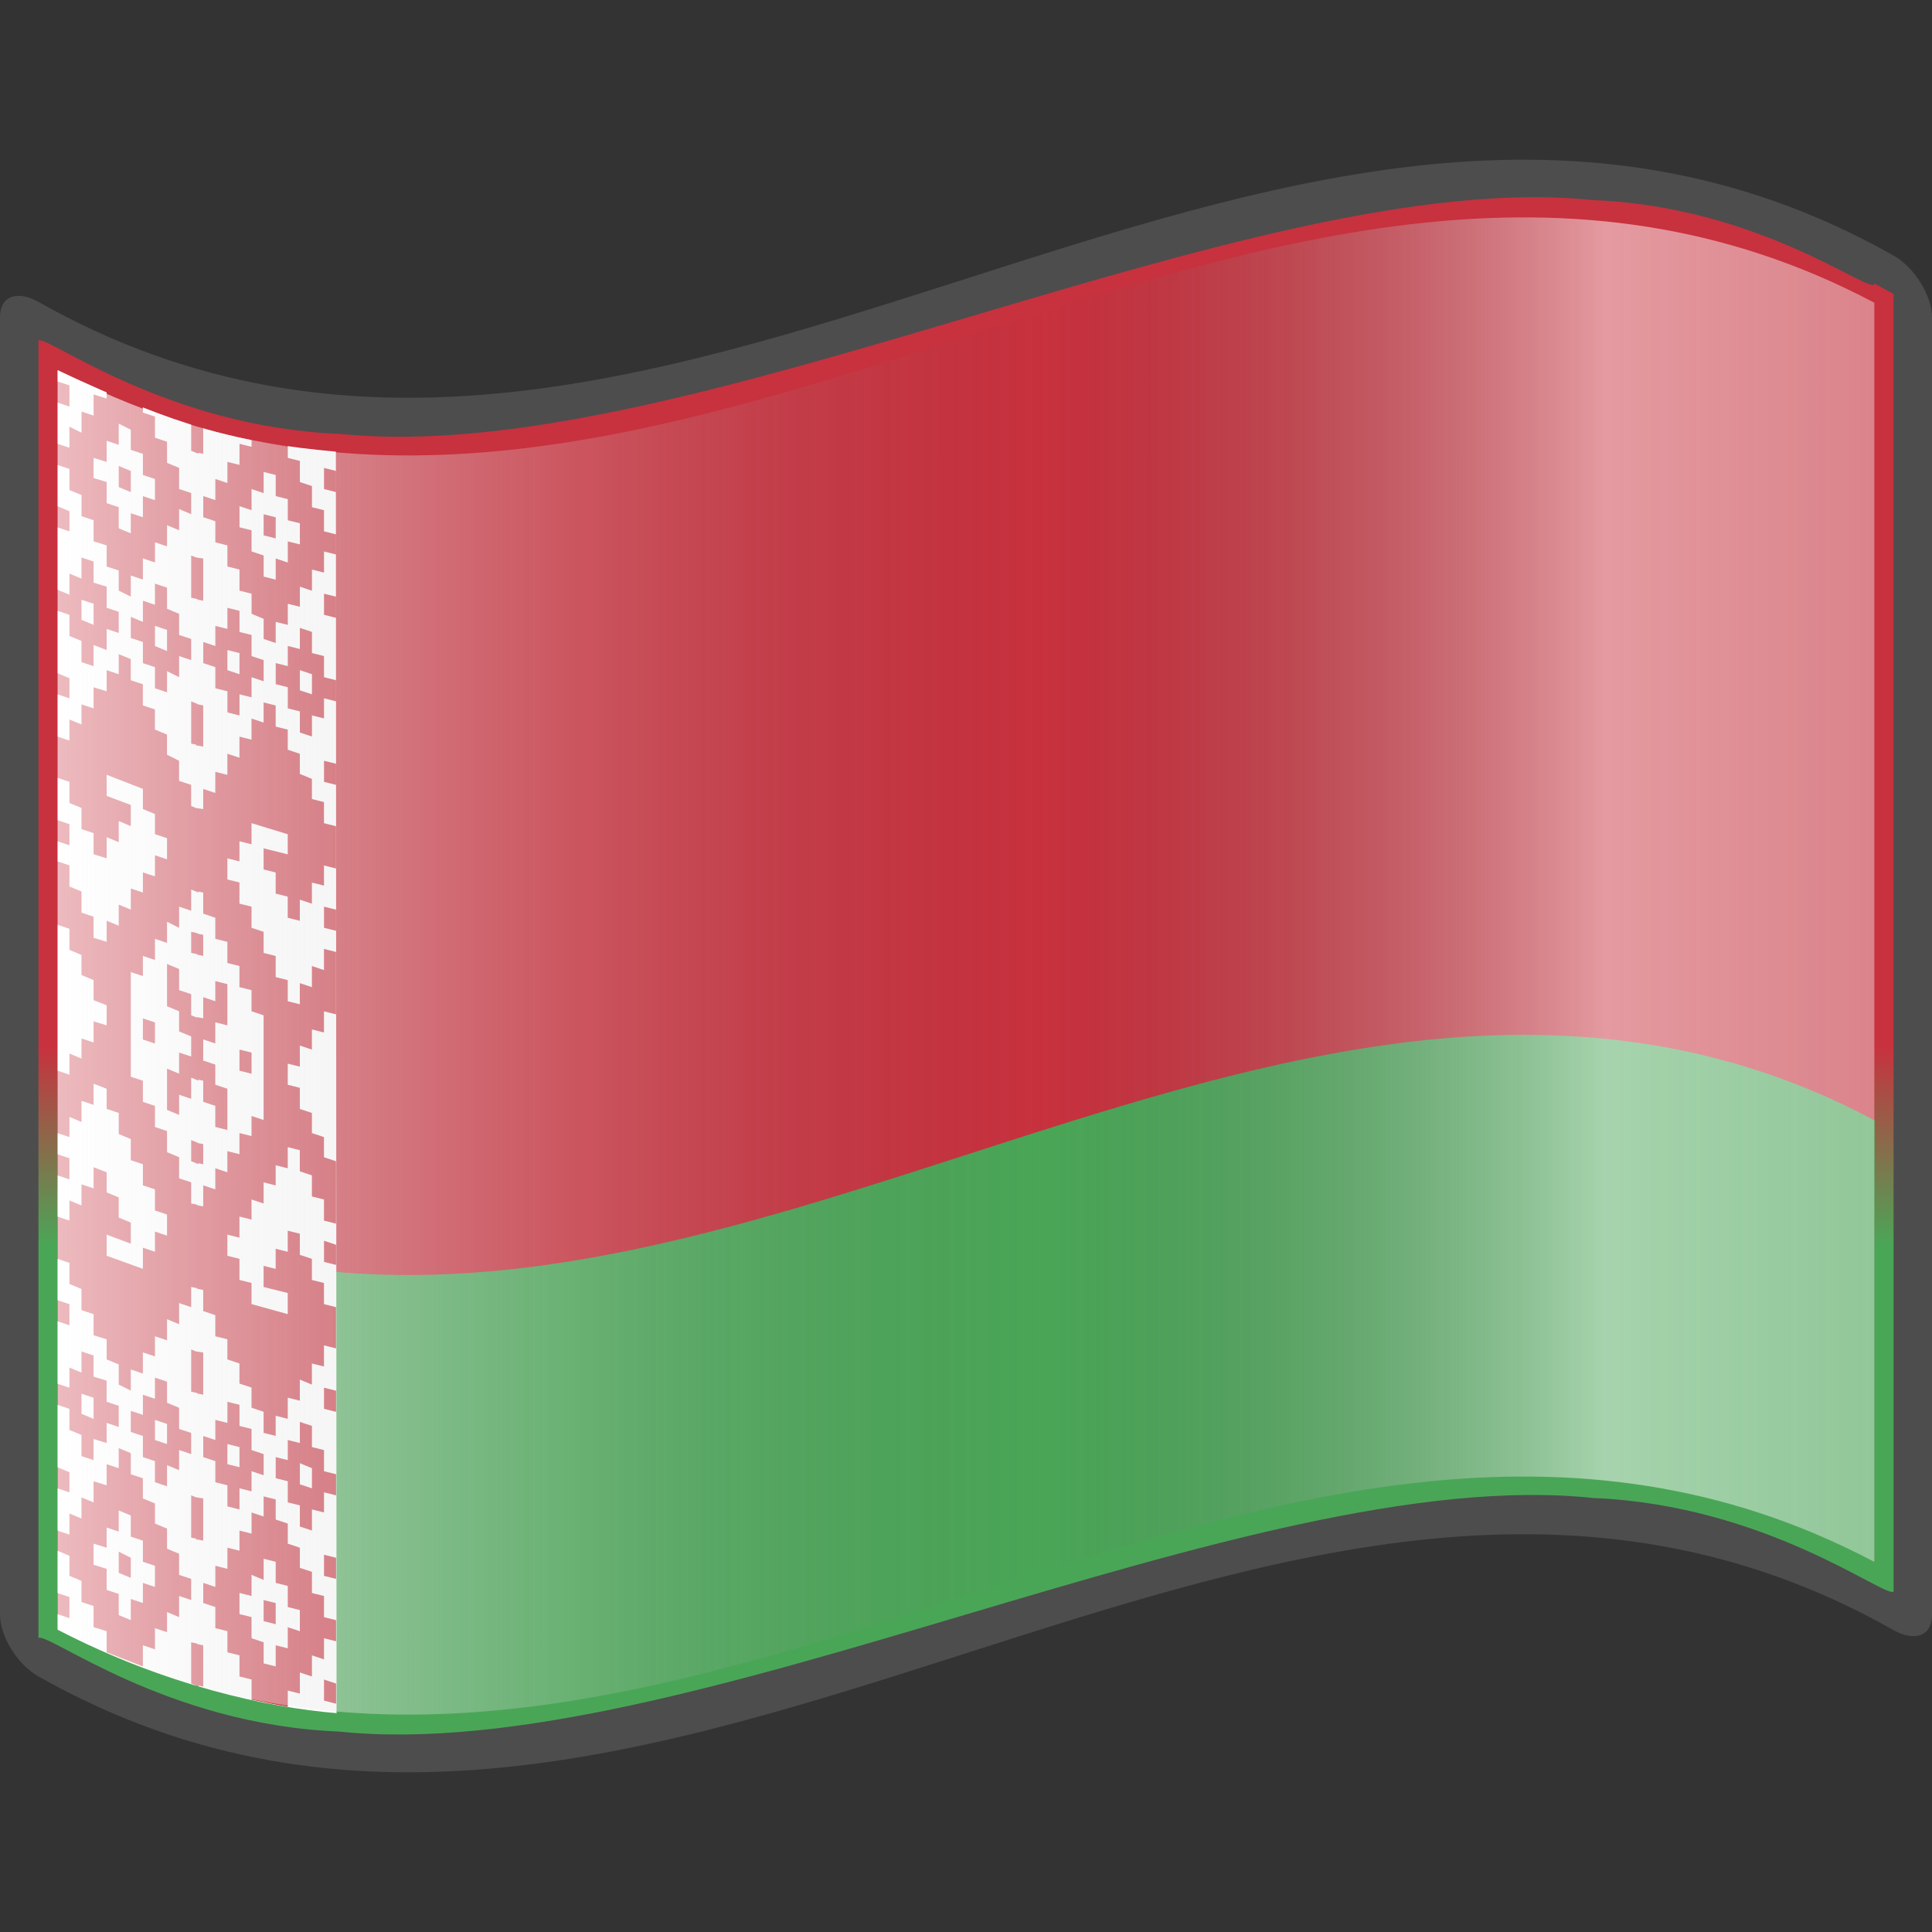 <?xml version="1.0" encoding="UTF-8"?> 
<svg xmlns="http://www.w3.org/2000/svg" xmlns:xlink="http://www.w3.org/1999/xlink" height="60" width="60" viewBox="0 0 256 256">
<rect x="0" y="0" width="256" height="256" fill="#333333" stroke="none"/>
<defs>
<linearGradient id="shadow" y2="141.973" gradientUnits="userSpaceOnUse" x2="269.333" gradientTransform="matrix(1.568,0,0,1.568,-129.371,-94.57)" y1="141.973" x1="87.397">
<stop stop-color="#FFF" stop-opacity="0.667" offset="0"/>
<stop stop-color="#d7d7d7" stop-opacity="0.219" offset="0.241"/>
<stop stop-color="#4d4d4d" stop-opacity="0" offset="0.459"/>
<stop stop-color="#FFF" stop-opacity="0.51" offset="0.719"/>
<stop stop-color="#f2f2f2" stop-opacity="0.4" offset="0.874"/>
<stop stop-color="#FFF" stop-opacity="0.624" offset="1"/>
</linearGradient>
<linearGradient id="gradient" x1="0%" y1="0%" x2="0%" y2="100%">
<stop stop-color="#c8313e" offset="0"/>
<stop stop-color="#c8313e" offset="0.55"/>
<stop stop-color="#4aa657" offset="0.677"/>
<stop stop-color="#4aa657" offset="1"/>
</linearGradient>
</defs>
<path fill="#4d4d4d" d="M248.361,32.472c-81.089-42.902-162.178,53.377-243.266,7.533-2.814-1.588-5.095-0.792-5.095,2.025v171.941c0,2.811,2.281,6.578,5.095,8.165,81.936,46.325,163.874-52.464,245.81-6.14,2.814,1.587,5.095,0.792,5.095-2.025v-171.941c0-2.811-2.281-6.578-5.095-8.165-0.848-0.479-1.696-0.943-2.544-1.392z"/>
<path fill="url(#gradient)" d="m248.361,37.567c0,1.854-14.892-10.205-37.309-11.054-22.416-2.352-52.355,6.506-82.452,15.427-30.098,8.899-60.349,17.891-83.389,15.56-23.04-0.853-38.868-13.027-40.115-12.399v171.941c1.235-0.802,16.907,11.481,39.798,12.395,22.89,2.399,52.999-6.569,83.108-15.508,30.109-8.929,60.218-17.856,83.108-15.437,22.891,0.932,38.563,13.211,39.797,12.409v-171.941c-1.274-0.723-2.544-1.392-2.544-1.392z"/>
<polyline points="0,256,0,0,256,0,256,256" fill="none"/>
<path fill="#c8313e" d="m248.361,206.931c-80.24-42.452-160.479,51.376-240.718,8.927v-166.846c80.239,42.45,160.479-51.379,240.718-8.927v166.846z"/>
<path fill="#4aa657" d="m203.2,137.129c-65.195-0.762-130.406,55.22-195.6,20.4v58.267c77.397,42.875,160.561-50.125,240.8-8.667v-58.667c-15.045-8.036-30.155-11.157-45.2-11.333z"/>
<path fill="#fff" d="m7.642,49.056v166.893c14.432,7.437,27.77,10.281,36.954,11.051,0-5.152-0.09-161.518-0.09-167.151-13.042-1.208-20.626-3.171-36.864-10.793z"/>
<path fill="#c8313e" d="M1.781,11.844v0.656l0.375,0.125v-0.656l-0.375-0.125zm1.531,0.312v0.219l-0.406-0.125v0.656l-0.375-0.125v0.656l-0.375-0.188v0.656l-0.375-0.125v0.656l0.375,0.125v0.656l0.375,0.156v0.656l0.375,0.125v0.656l0.406,0.125v0.656l0.375,0.125v0.625l0.375,0.187v-0.656l0.375,0.125v-0.656l0.375,0.125v-0.625l0.375,0.125v-0.656l0.375,0.156v-0.656l0.375,0.156v-0.656l-0.375-0.125v-0.656l-0.375-0.156v-0.656l-0.375-0.125v-0.656l-0.375-0.125v-0.188c-0.334-0.132-0.757-0.31-1.125-0.469zm0.375,1l0.375,0.188v0.625l0.375,0.125v0.656l0.375,0.125v0.656l-0.375-0.125v0.656l-0.375-0.125v0.625l-0.375-0.156v-0.656l-0.375-0.125v-0.656l-0.406-0.125v-0.625l0.406,0.125v-0.656l0.375,0.125v-0.656zm2.25,0v0.844l0.156,0.062,0.062,0.031v-0.031l0.156,0.031v-0.813c-0.123-0.036-0.25-0.085-0.375-0.125zm1.875,0.5v0.219l-0.375-0.094v0.656l-0.375-0.094v0.656l-0.375-0.125v0.656l-0.375-0.125v0.656l0.375,0.125v0.656l0.375,0.094v0.656l0.375,0.094v0.656l0.375,0.094v0.625l0.375,0.156v0.625l0.375,0.125v-0.656l0.375,0.094v-0.656l0.375,0.094v-0.625l0.375,0.125v-0.656l0.375,0.094v-0.656l0.375,0.094v-0.625l-0.375-0.094v-0.656l-0.375-0.094v-0.656l-0.375-0.125v-0.656l-0.375-0.094v-0.375c-0.374-0.053-0.769-0.117-1.125-0.188zm-4.125,0.813v0.656l0.375,0.156v-0.656l-0.375-0.156zm6.375,0.062v0.656l0.375,0.094v-0.656l-0.375-0.094zm-1.875,0.125l0.375,0.094v0.656l0.375,0.094v0.656l0.375,0.094v0.656l-0.375-0.094v0.656l-0.375-0.125v0.656l-0.375-0.094v-0.656l-0.375-0.125v-0.656l-0.375-0.094v-0.656l0.375,0.125v-0.656l0.375,0.125v-0.656zm-6.406,1.063v0.656l0.375,0.125v-0.625l-0.375-0.156zm6.406,0.25v0.656l0.375,0.094v-0.656l-0.375-0.094zm-2.25,1.281v1.312l0.156,0.031,0.062,0.031,0.156,0.031v-1.312l-0.219-0.031-0.156-0.062zm-3.406,0.062v0.656l-0.375-0.156v0.656l-0.375-0.156v0.656l0.375,0.125v0.656l0.375,0.156v0.656l0.375,0.125v-0.656l0.406,0.156v-0.656l0.375,0.125v-0.656l-0.375-0.125v-0.656l-0.406-0.125v-0.656l-0.375-0.125zm2.281,0.812v0.656l-0.375-0.125v0.656l-0.375-0.156v0.656l0.375,0.125v0.656l0.375,0.125v0.656l0.375,0.125v-0.656l0.375,0.187v-0.656l0.375,0.125v-0.656l-0.375-0.125v-0.656l-0.375-0.156v-0.656l-0.375-0.125zm5.25,0.312v0.656l0.375,0.094v-0.656l-0.375-0.094zm-7.531,0.188l0.375,0.125v0.656l-0.375-0.156v-0.625zm4.531,0.25v0.656l-0.375-0.094v0.625l-0.375-0.125v0.656l0.375,0.125v0.656l0.375,0.094v0.656l0.375,0.094v-0.656l0.375,0.094v-0.625l0.375,0.125v-0.656l-0.375-0.125v-0.656l-0.375-0.094v-0.656l-0.375-0.094zm-2.25,0.562l0.375,0.125v0.656l-0.375-0.156v-0.625zm4.5,0.062v0.656l-0.375-0.094v0.625l-0.375-0.094v0.656l0.375,0.094v0.656l0.375,0.094v0.656l0.375,0.125v-0.656l0.375,0.094v-0.625l0.375,0.094v-0.656l-0.375-0.094v-0.656l-0.375-0.094v-0.656l-0.375-0.125zm-2.25,0.688l0.375,0.094v0.656l-0.375-0.125v-0.625zm-3.375,0.125v0.625l-0.375-0.125v0.656l-0.406-0.125v0.656l-0.375-0.125v0.625l-0.375-0.156v0.656l-0.375-0.125v1.281l0.375,0.125v0.656l0.375,0.156v0.656l0.375,0.125v0.656l0.406,0.125v-0.656l0.375,0.156v-0.656l0.375,0.156v-0.656l-0.75-0.281v-0.656l1.125,0.438v0.625l0.375,0.156v0.625l0.375,0.125v0.656l-0.375-0.125v0.656l-0.375-0.125v0.625l-0.375-0.125v0.656l-0.375-0.156v0.656l-0.375-0.156v0.656l-0.406-0.125v-0.656l-0.375-0.125v-0.656l-0.375-0.156v-0.656l-0.375-0.125v1.969l0.375,0.125v0.656l0.375,0.156v0.625l0.375,0.156v0.625l0.406,0.156v0.375,0.25l-0.406-0.125v0.656l-0.375-0.125v0.625l-0.375-0.156v0.656l-0.375-0.125v1.938l0.375,0.125v-0.625l0.375,0.156v-0.656l0.375,0.125v-0.656l0.406,0.156v0.625l0.375,0.125v0.656l0.375,0.156v0.656l0.375,0.125v0.656l0.375,0.125v0.656l0.375,0.125v0.656l-0.375-0.125v0.625l-0.375-0.125v0.656l-1.125-0.406v-0.656l0.75,0.281v-0.656l-0.375-0.156v-0.625l-0.375-0.156v-0.625l-0.406-0.156v0.656l-0.375-0.125v0.656l-0.375-0.156v0.625l-0.375-0.125v1.313l0.375,0.125v0.656l0.375,0.156v0.656l0.375,0.125v0.656l0.406,0.125v0.625l0.375,0.156v0.625l0.375,0.188v-0.656l0.375,0.125v-0.656l0.375,0.125v-0.625l0.375,0.125v-0.656l0.375,0.156v-0.656l0.375,0.125v-0.625l0.156,0.031,0.062,0.031,0.156,0.031v0.656l0.375,0.125v0.656l0.375,0.094v0.625l0.375,0.125v0.625l0.375,0.125v0.625l0.375,0.125v0.656l0.375,0.094v-0.625l0.375,0.094v-0.656l0.375,0.094v-0.656l0.375,0.156v-0.656l0.375,0.094v-0.656l0.375,0.094v-1.281l-0.375-0.094v-0.656l-0.375-0.094v-0.656l-0.375-0.125v-0.656l-0.375-0.094v0.656l-0.375-0.094v0.625l-0.375-0.094v0.656l0.75,0.187v0.656l-1.125-0.312v-0.656l-0.375-0.094v-0.656l-0.375-0.094v-0.656l0.375,0.094v-0.656l0.375,0.094v-0.625l0.375,0.125v-0.656l0.375,0.094v-0.625l0.375,0.094v-0.656l0.375,0.094v0.656l0.375,0.125v0.656l0.375,0.094v0.656l0.375,0.094v-1.938l-0.375-0.125v-0.625l-0.375-0.125v-0.625l-0.375-0.125v-0.656l-0.375-0.094v-0.281-0.375l0.375,0.094v-0.656l0.375,0.125v-0.625l0.375,0.094v-0.656l0.375,0.094v-1.938l-0.375-0.094v0.656l-0.375-0.125v0.656l-0.375-0.125v0.656l-0.375-0.094v-0.656l-0.375-0.094v-0.656l-0.375-0.094v-0.656l-0.375-0.125v-0.656l-0.375-0.094v-0.656l-0.375-0.094v-0.656l0.375,0.094v-0.625l0.375,0.094v-0.656l1.125,0.344v0.625l-0.75-0.187v0.656l0.375,0.094v0.656l0.375,0.094v0.656l0.375,0.094v-0.656l0.375,0.125v-0.656l0.375,0.094v-0.625l0.375,0.094v-1.313l-0.375-0.094v-0.656l-0.375-0.094v-0.625l-0.375-0.156v-0.625l-0.375-0.125v-0.625l-0.375-0.094v-0.656l-0.375-0.094v0.625l-0.375-0.125v0.656l-0.375-0.094v0.656l-0.375-0.125v0.656l-0.375-0.094v0.656l-0.375-0.125v0.625l-0.219-0.031-0.156-0.063v-0.656l-0.375-0.125v-0.625l-0.375-0.188v-0.625l-0.375-0.156v-0.625l-0.375-0.125v-0.656l-0.375-0.125v-0.656l-0.375-0.156zm5.625,0.5l0.375,0.125v0.625l-0.375-0.125v-0.625zm-7.531,0.094v0.656l0.375,0.125v-0.625l-0.375-0.156zm4.156,0.875v1.313l0.156,0.031v0.031h0.062l0.156,0.031v-1.281l-0.156-0.031-0.062-0.031-0.156-0.063zm4.125,1.844v0.656l0.375,0.094v-0.656l-0.375-0.094zm-8.281,1.844v0.656l0.375,0.125v-0.656l-0.375-0.125zm4.156,2.156l0.156,0.062,0.062,0.031v-0.031l0.156,0.031v0.656l0.375,0.125v0.656l0.375,0.094v0.656l0.375,0.094v0.656l0.375,0.094v0.656l0.375,0.125v1.688,1.562l-0.375-0.125v0.625l-0.375-0.094v0.656l-0.375-0.094v0.656l-0.375-0.125v0.656l-0.375-0.125v0.656l-0.156-0.031-0.062-0.031-0.156-0.031v-0.656l-0.375-0.125v-0.656l-0.375-0.156v-0.656l-0.375-0.125v-0.656l-0.375-0.125v-0.656l-0.375-0.125v-1.562-1.688l0.375,0.125v-0.625l0.375,0.125v-0.656l0.375,0.125v-0.656l0.375,0.188v-0.656l0.375,0.125v-0.656zm4.125,0.531v0.656l0.375,0.094v-0.656l-0.375-0.094zm-4.125,0.781v0.656l0.156,0.031,0.062,0.031,0.156,0.031v-0.656l-0.156-0.031-0.062-0.031-0.156-0.031zm-0.75,1v1.312l0.375,0.156v0.625l0.375,0.156v0.375,0.25l-0.375-0.125v0.656l-0.375-0.156v1.281l0.375,0.156v-0.625l0.375,0.125v-0.656l0.156,0.062,0.062,0.031v-0.031l0.156,0.031v0.656l0.375,0.125v0.656l0.375,0.094v-1.281l-0.375-0.125v-0.625l-0.375-0.125v-0.281-0.375l0.375,0.125v-0.656l0.375,0.094v-1.281l-0.375-0.094v0.625l-0.375-0.125v0.656l-0.156-0.031h-0.062l-0.156-0.063v-0.656l-0.375-0.125v-0.656l-0.375-0.156zm-0.75,1.688v0.375,0.281l0.375,0.125v-0.25-0.406l-0.375-0.125zm3,0.969v0.406,0.25l0.375,0.094v-0.25-0.406l-0.375-0.094zm-1.5,2.812v0.656l0.156,0.062,0.062,0.031v-0.031l0.156,0.031v-0.625l-0.156-0.031-0.062-0.031-0.156-0.063zm-4.156,0.438v0.656l0.375,0.125v-0.656l-0.375-0.125zm8.281,2.687v0.656l0.375,0.094v-0.625l-0.375-0.125zm-8.281,1.844v0.656l0.375,0.125v-0.656l-0.375-0.125zm4.156,1.531v1.313l0.156,0.031,0.062,0.031,0.156,0.031v-1.312l-0.219-0.031-0.156-0.063zm-3.406,0.063v0.656l-0.375-0.156v0.625l-0.375-0.125v0.656l0.375,0.125v0.656l0.375,0.156v0.656l0.375,0.125v-0.656l0.406,0.125v-0.625l0.375,0.125v-0.656l-0.375-0.125v-0.656l-0.406-0.125v-0.656l-0.375-0.125zm2.281,0.812v0.656l-0.375-0.125v0.625l-0.375-0.125v0.656l0.375,0.125v0.656l0.375,0.125v0.656l0.375,0.125v-0.656l0.375,0.156v-0.625l0.375,0.125v-0.656l-0.375-0.125v-0.656l-0.375-0.156v-0.656l-0.375-0.125zm5.25,0.313v0.656l0.375,0.094v-0.656l-0.375-0.094zm-7.531,0.187l0.375,0.125v0.656l-0.375-0.156v-0.625zm4.531,0.25v0.656l-0.375-0.094v0.625l-0.375-0.125v0.656l0.375,0.125v0.656l0.375,0.094v0.656l0.375,0.094v-0.656l0.375,0.094v-0.625l0.375,0.125v-0.656l-0.375-0.125v-0.656l-0.375-0.094v-0.656l-0.375-0.094zm-2.25,0.563l0.375,0.125v0.625l-0.375-0.125v-0.625zm4.5,0.062v0.656l-0.375-0.094v0.625l-0.375-0.094v0.656l0.375,0.094v0.656l0.375,0.094v0.656l0.375,0.125v-0.656l0.375,0.094v-0.625l0.375,0.094v-0.656l-0.375-0.094v-0.656l-0.375-0.094v-0.656l-0.375-0.125zm-2.25,0.688l0.375,0.094v0.625l-0.375-0.094v-0.625zm-3.375,0.125v0.625l-0.375-0.125v0.656l-0.406-0.125v0.656l-0.375-0.156v0.656l-0.375-0.156v0.656l-0.375-0.125v0.625l0.375,0.156v0.625l0.375,0.156v0.656l0.375,0.125v0.656l0.406,0.125v0.656l1.125,0.438v-0.656l0.375,0.125v-0.656l0.375,0.125v-0.625l0.375,0.156v-0.656l0.375,0.125v-0.656l-0.375-0.125v-0.656l-0.375-0.156v-0.625l-0.375-0.156v-0.625l-0.375-0.156v-0.625l-0.375-0.125v-0.656l-0.375-0.156zm5.625,0.469l0.375,0.156v0.625l-0.375-0.125v-0.656zm-7.531,0.125v0.656l0.375,0.125v-0.625l-0.375-0.156zm4.156,0.875v1.312l0.156,0.031v0.031h0.062l0.156,0.031v-1.313l-0.219-0.031-0.156-0.062zm2.25,0.031v0.625l-0.375-0.125v0.656l-0.375-0.094v0.625l-0.375-0.094v0.656l-0.375-0.094v0.656l-0.375-0.125v0.625l0.375,0.125v0.656l0.375,0.094v0.656l0.375,0.094v0.656l0.375,0.094v0.625c0.399,0.087,0.758,0.159,1.125,0.219v-0.5l0.375,0.094v-0.656l0.375,0.125v-0.656l0.375,0.125v-0.656l0.375,0.094v-0.656l-0.375-0.094v-0.656l-0.375-0.094v-0.656l-0.375-0.125v-0.625l-0.375-0.125v-0.625l-0.375-0.125v-0.625l-0.375-0.094zm-4.5,0.437l0.375,0.156v0.656l0.375,0.125v0.656l0.375,0.125v0.656l-0.375-0.125v0.625l-0.375-0.125v0.656l-0.375-0.156v-0.656l-0.375-0.125v-0.656l-0.406-0.125v-0.656l0.406,0.125v-0.625l0.375,0.125v-0.656zm0,1.281v0.656l0.375,0.156v-0.625l-0.375-0.188zm6.375,0.094v0.656l0.375,0.094v-0.656l-0.375-0.094zm-1.875,0.125l0.375,0.094v0.656l0.375,0.094v0.656l0.375,0.094v0.656l-0.375-0.125v0.656l-0.375-0.094v0.656l-0.375-0.094v-0.656l-0.375-0.125v-0.656l-0.375-0.094v-0.656l0.375,0.094v-0.656l0.375,0.156v-0.656zm-6.406,1.063v0.656l0.375,0.125v-0.656l-0.375-0.125zm6.406,0.219v0.656l0.375,0.094v-0.656l-0.375-0.094zm-2.25,1.312v1.281l0.156,0.063c0.021,0.006,0.041,0.025,0.062,0.031v-0.031l0.156,0.031v-1.281l-0.156-0.031-0.062-0.031-0.156-0.031zm4.125,1.156v0.656l0.375,0.094v-0.625l-0.375-0.125z" fill-rule="evenodd" transform="scale(4.267,4.267)"/>
<path fill="url(#shadow)" d="m248.36,206.96c-80.24-42.452-160.48,51.377-240.72,8.925v-166.846c80.24,42.452,160.48-51.377,240.72-8.924v166.845z"/>
</svg>